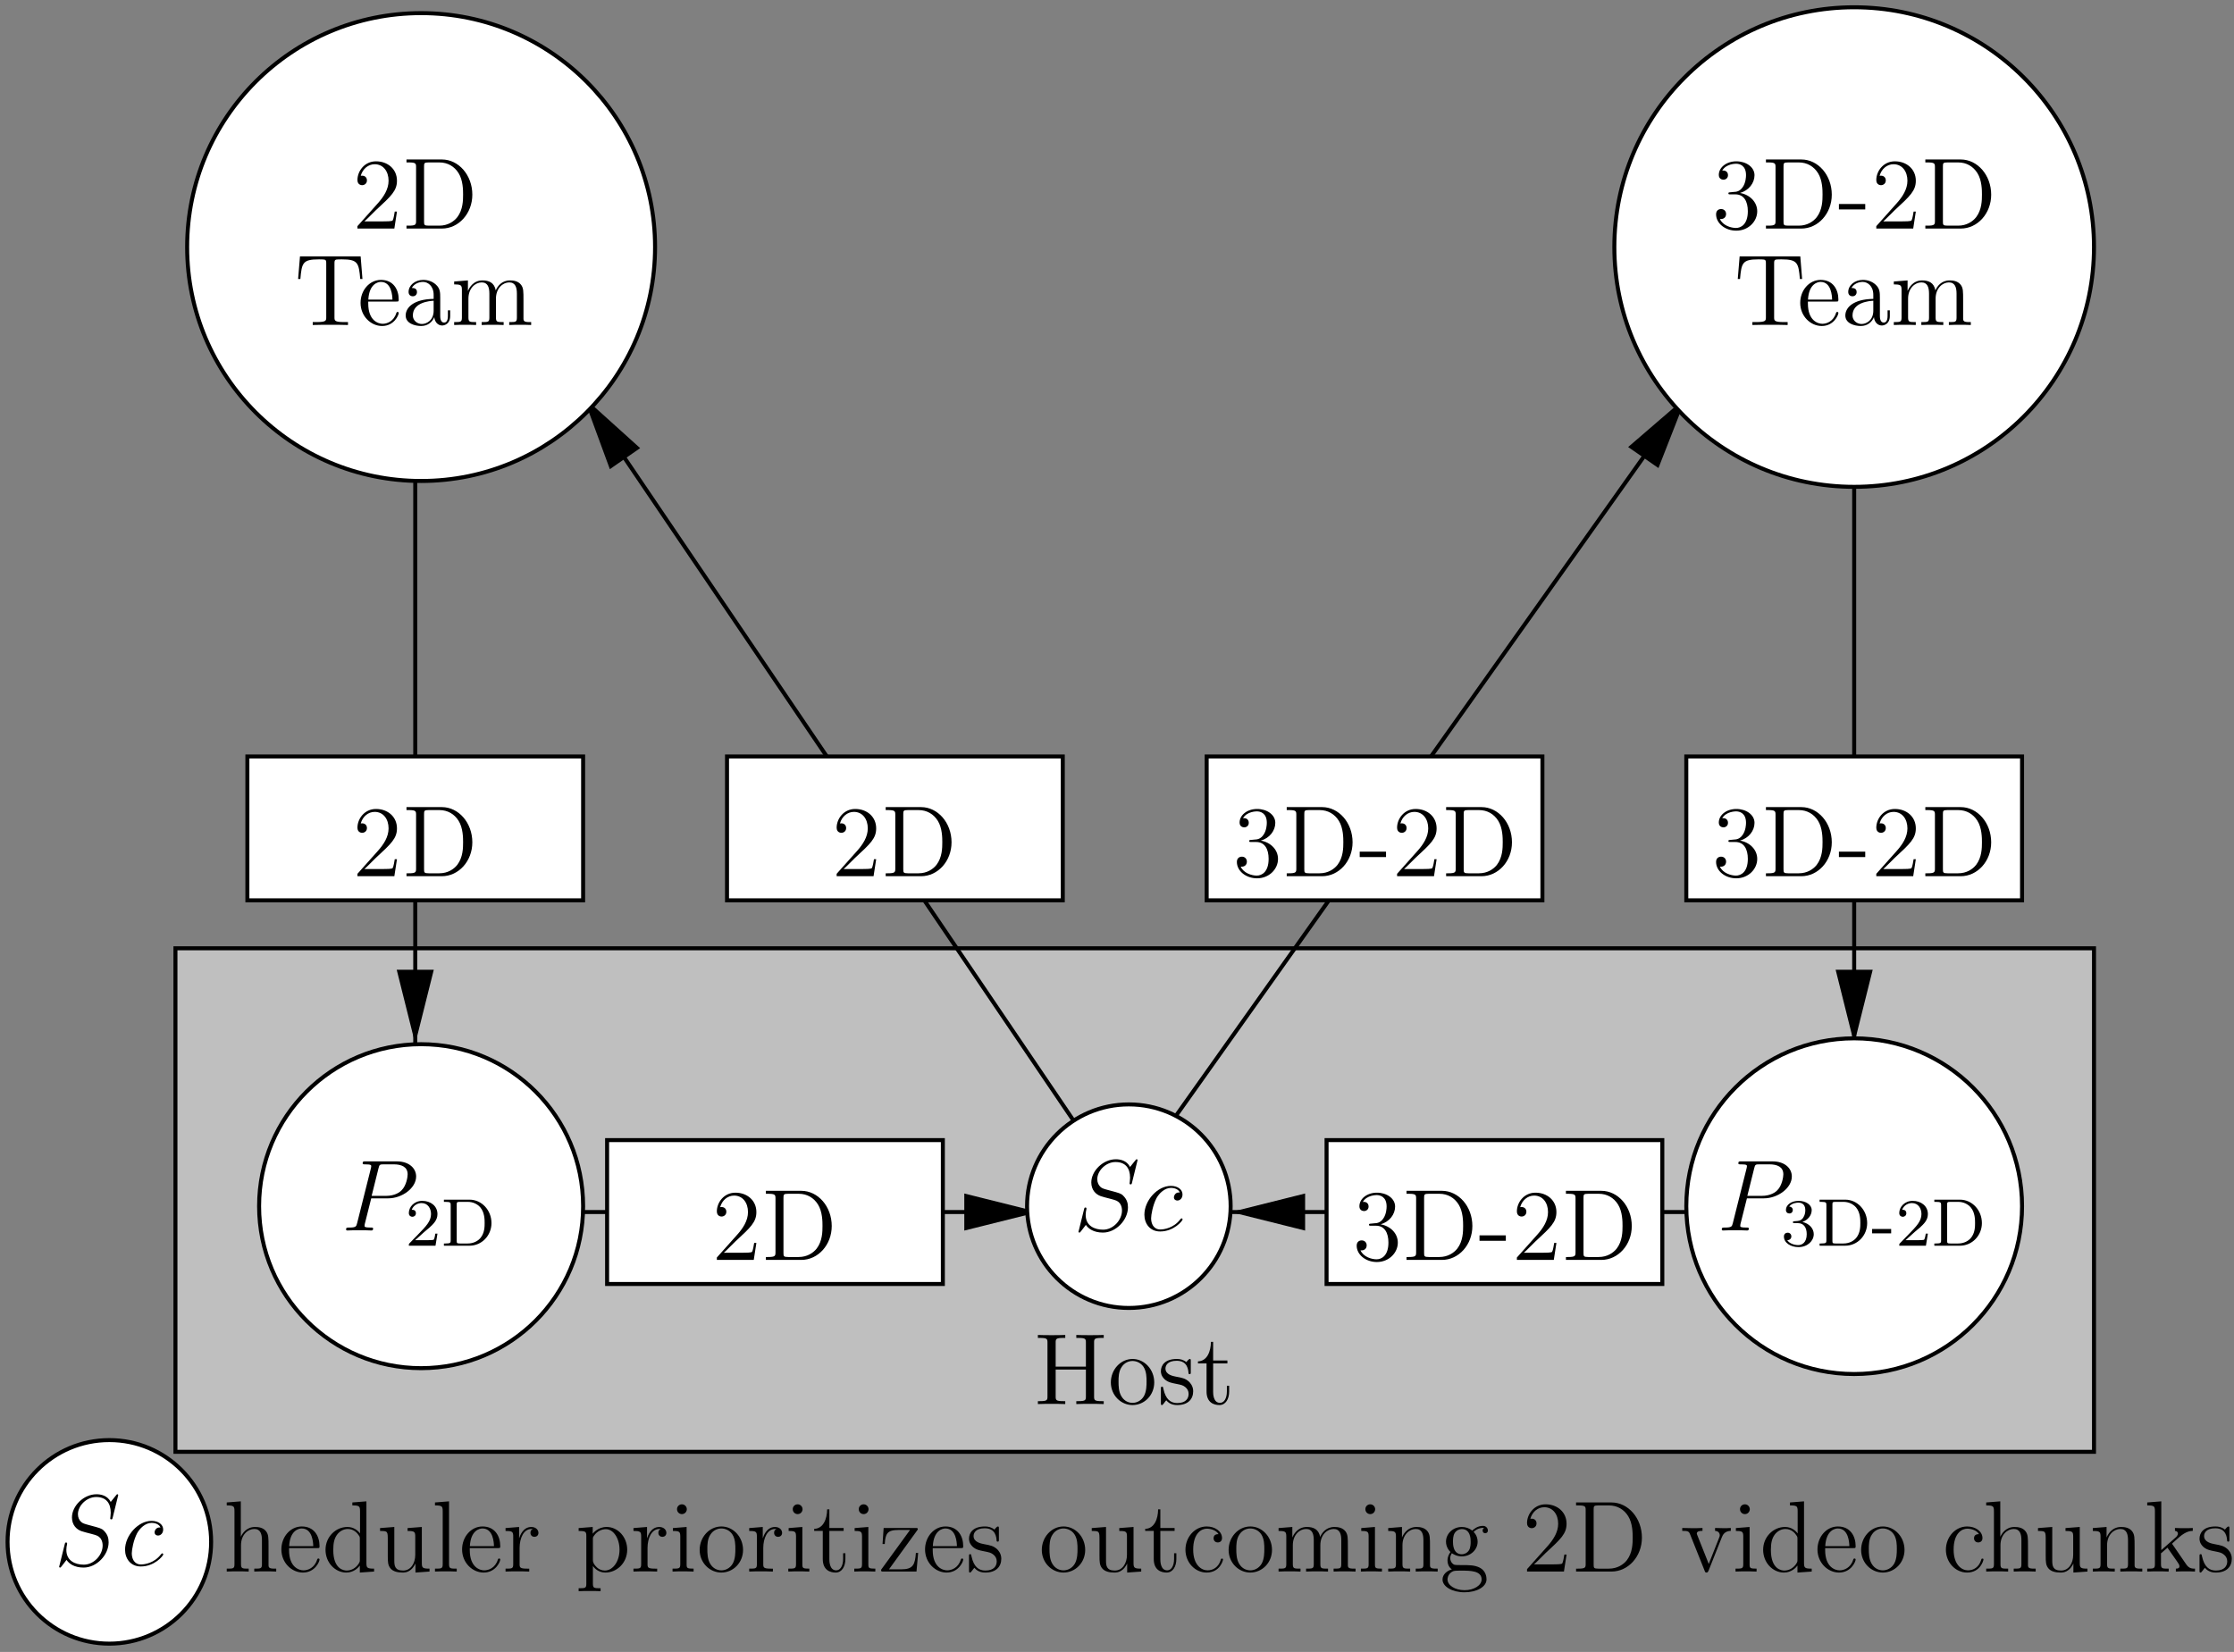 <?xml version="1.0" encoding="UTF-8"?>
<svg xmlns="http://www.w3.org/2000/svg" xmlns:xlink="http://www.w3.org/1999/xlink" width="695pt" height="514pt" viewBox="0 0 695 514" version="1.1">
<rect x="0" y="0" width="695" height="514" fill="#808080" stroke="none"/>
<defs>
<g>
<symbol overflow="visible" id="glyph0-0">
<path style="stroke:none;" d=""/>
</symbol>
<symbol overflow="visible" id="glyph0-1">
<path style="stroke:none;" d="M 18.781 -19.109 C 18.781 -20.266 18.875 -20.578 21.141 -20.578 L 21.781 -20.578 L 21.781 -21.5 C 21.016 -21.438 18.438 -21.438 17.531 -21.438 C 16.578 -21.438 14 -21.438 13.25 -21.5 L 13.25 -20.578 L 13.875 -20.578 C 16.141 -20.578 16.234 -20.266 16.234 -19.109 L 16.234 -11.641 L 6.828 -11.641 L 6.828 -19.109 C 6.828 -20.266 6.922 -20.578 9.188 -20.578 L 9.812 -20.578 L 9.812 -21.5 C 9.062 -21.438 6.484 -21.438 5.562 -21.438 C 4.625 -21.438 2.047 -21.438 1.297 -21.5 L 1.297 -20.578 L 1.922 -20.578 C 4.188 -20.578 4.281 -20.266 4.281 -19.109 L 4.281 -2.391 C 4.281 -1.234 4.188 -0.906 1.922 -0.906 L 1.297 -0.906 L 1.297 0 C 2.047 -0.062 4.625 -0.062 5.531 -0.062 C 6.484 -0.062 9.062 -0.062 9.812 0 L 9.812 -0.906 L 9.188 -0.906 C 6.922 -0.906 6.828 -1.234 6.828 -2.391 L 6.828 -10.734 L 16.234 -10.734 L 16.234 -2.391 C 16.234 -1.234 16.141 -0.906 13.875 -0.906 L 13.25 -0.906 L 13.25 0 C 14 -0.062 16.578 -0.062 17.5 -0.062 C 18.438 -0.062 21.016 -0.062 21.781 0 L 21.781 -0.906 L 21.141 -0.906 C 18.875 -0.906 18.781 -1.234 18.781 -2.391 Z M 18.781 -19.109 "/>
</symbol>
<symbol overflow="visible" id="glyph0-2">
<path style="stroke:none;" d="M 14.438 -6.734 C 14.438 -10.797 11.359 -14.031 7.703 -14.031 C 3.938 -14.031 0.938 -10.703 0.938 -6.734 C 0.938 -2.703 4.094 0.312 7.672 0.312 C 11.391 0.312 14.438 -2.766 14.438 -6.734 Z M 7.703 -0.375 C 6.547 -0.375 5.125 -0.875 4.219 -2.422 C 3.359 -3.844 3.328 -5.703 3.328 -7.016 C 3.328 -8.219 3.328 -10.141 4.312 -11.547 C 5.188 -12.906 6.578 -13.406 7.672 -13.406 C 8.906 -13.406 10.234 -12.844 11.078 -11.609 C 12.047 -10.172 12.047 -8.188 12.047 -7.016 C 12.047 -5.922 12.047 -3.969 11.234 -2.484 C 10.359 -0.969 8.906 -0.375 7.703 -0.375 Z M 7.703 -0.375 "/>
</symbol>
<symbol overflow="visible" id="glyph0-3">
<path style="stroke:none;" d="M 10.328 -13.312 C 10.328 -13.875 10.328 -14.031 10 -14.031 C 9.75 -14.031 9.156 -13.344 8.938 -13.062 C 7.969 -13.844 6.984 -14.031 5.984 -14.031 C 2.172 -14.031 1.031 -11.953 1.031 -10.234 C 1.031 -9.875 1.031 -8.781 2.234 -7.672 C 3.234 -6.797 4.312 -6.578 5.766 -6.297 C 7.484 -5.953 7.906 -5.859 8.688 -5.219 C 9.25 -4.75 9.656 -4.062 9.656 -3.172 C 9.656 -1.828 8.875 -0.312 6.109 -0.312 C 4.031 -0.312 2.516 -1.516 1.828 -4.656 C 1.703 -5.219 1.703 -5.25 1.672 -5.281 C 1.609 -5.406 1.484 -5.406 1.391 -5.406 C 1.031 -5.406 1.031 -5.25 1.031 -4.688 L 1.031 -0.406 C 1.031 0.156 1.031 0.312 1.359 0.312 C 1.516 0.312 1.547 0.281 2.078 -0.375 C 2.234 -0.594 2.234 -0.656 2.703 -1.172 C 3.906 0.312 5.594 0.312 6.141 0.312 C 9.438 0.312 11.078 -1.516 11.078 -4 C 11.078 -5.703 10.031 -6.703 9.75 -6.984 C 8.625 -7.969 7.766 -8.156 5.703 -8.531 C 4.75 -8.719 2.453 -9.156 2.453 -11.047 C 2.453 -12.016 3.109 -13.469 5.953 -13.469 C 9.375 -13.469 9.562 -10.547 9.625 -9.562 C 9.656 -9.312 9.875 -9.312 9.969 -9.312 C 10.328 -9.312 10.328 -9.469 10.328 -10.031 Z M 10.328 -13.312 "/>
</symbol>
<symbol overflow="visible" id="glyph0-4">
<path style="stroke:none;" d="M 5.281 -12.656 L 9.719 -12.656 L 9.719 -13.562 L 5.281 -13.562 L 5.281 -19.359 L 4.594 -19.359 C 4.562 -16.391 3.438 -13.375 0.562 -13.281 L 0.562 -12.656 L 3.234 -12.656 L 3.234 -3.906 C 3.234 -0.406 5.562 0.312 7.234 0.312 C 9.219 0.312 10.266 -1.641 10.266 -3.906 L 10.266 -5.703 L 9.562 -5.703 L 9.562 -3.969 C 9.562 -1.703 8.656 -0.375 7.422 -0.375 C 5.281 -0.375 5.281 -3.297 5.281 -3.844 Z M 5.281 -12.656 "/>
</symbol>
<symbol overflow="visible" id="glyph0-5">
<path style="stroke:none;" d="M 14 -7.641 C 14 -10.578 14 -11.453 13.281 -12.469 C 12.375 -13.688 10.891 -13.875 9.812 -13.875 C 7.109 -13.875 5.859 -11.828 5.406 -10.859 L 5.375 -10.859 L 5.375 -21.844 L 1 -21.5 L 1 -20.578 C 3.141 -20.578 3.406 -20.359 3.406 -18.812 L 3.406 -2.328 C 3.406 -0.906 3.047 -0.906 1 -0.906 L 1 0 C 1.828 -0.062 3.531 -0.062 4.406 -0.062 C 5.312 -0.062 7.016 -0.062 7.828 0 L 7.828 -0.906 C 5.828 -0.906 5.438 -0.906 5.438 -2.328 L 5.438 -8.188 C 5.438 -11.484 7.609 -13.25 9.562 -13.25 C 11.516 -13.25 11.953 -11.641 11.953 -9.719 L 11.953 -2.328 C 11.953 -0.906 11.609 -0.906 9.562 -0.906 L 9.562 0 C 10.391 -0.062 12.078 -0.062 12.969 -0.062 C 13.875 -0.062 15.578 -0.062 16.391 0 L 16.391 -0.906 C 14.828 -0.906 14.031 -0.906 14 -1.859 Z M 14 -7.641 "/>
</symbol>
<symbol overflow="visible" id="glyph0-6">
<path style="stroke:none;" d="M 12.047 -7.297 C 12.75 -7.297 12.812 -7.297 12.812 -7.906 C 12.812 -11.078 11.109 -14.031 7.297 -14.031 C 3.719 -14.031 0.938 -10.797 0.938 -6.891 C 0.938 -2.734 4.156 0.312 7.641 0.312 C 11.391 0.312 12.812 -3.078 12.812 -3.75 C 12.812 -3.938 12.656 -4.062 12.469 -4.062 C 12.203 -4.062 12.141 -3.906 12.078 -3.75 C 11.266 -1.094 9.156 -0.375 7.828 -0.375 C 6.516 -0.375 3.328 -1.266 3.328 -6.703 L 3.328 -7.297 Z M 3.359 -7.906 C 3.625 -12.844 6.391 -13.406 7.266 -13.406 C 10.641 -13.406 10.828 -8.969 10.859 -7.906 Z M 3.359 -7.906 "/>
</symbol>
<symbol overflow="visible" id="glyph0-7">
<path style="stroke:none;" d="M 9.438 -21.5 L 9.438 -20.578 C 11.578 -20.578 11.828 -20.359 11.828 -18.812 L 11.828 -11.859 C 11.172 -12.781 9.812 -13.875 7.906 -13.875 C 4.25 -13.875 1.094 -10.797 1.094 -6.766 C 1.094 -2.766 4.094 0.312 7.547 0.312 C 9.938 0.312 11.328 -1.266 11.766 -1.859 L 11.766 0.312 L 16.203 0 L 16.203 -0.906 C 14.062 -0.906 13.812 -1.141 13.812 -2.672 L 13.812 -21.844 Z M 11.766 -3.688 C 11.766 -3.109 11.766 -3.016 11.328 -2.328 C 10.578 -1.234 9.281 -0.312 7.703 -0.312 C 6.891 -0.312 3.5 -0.625 3.5 -6.734 C 3.5 -9 3.875 -10.266 4.562 -11.297 C 5.188 -12.266 6.453 -13.25 8.031 -13.25 C 9.969 -13.25 11.078 -11.828 11.391 -11.328 C 11.766 -10.797 11.766 -10.734 11.766 -10.172 Z M 11.766 -3.688 "/>
</symbol>
<symbol overflow="visible" id="glyph0-8">
<path style="stroke:none;" d="M 9.562 -13.531 L 9.562 -12.625 C 11.703 -12.625 11.953 -12.406 11.953 -10.859 L 11.953 -5.219 C 11.953 -2.547 10.547 -0.312 8.188 -0.312 C 5.594 -0.312 5.438 -1.797 5.438 -3.469 L 5.438 -13.875 L 1 -13.531 L 1 -12.625 C 3.406 -12.625 3.406 -12.531 3.406 -9.719 L 3.406 -5 C 3.406 -3.047 3.406 -1.922 4.344 -0.875 C 5.094 -0.062 6.391 0.312 8 0.312 C 8.531 0.312 9.531 0.312 10.609 -0.594 C 11.516 -1.328 12.016 -2.516 12.016 -2.516 L 12.016 0.312 L 16.391 0 L 16.391 -0.906 C 14.25 -0.906 14 -1.141 14 -2.672 L 14 -13.875 Z M 9.562 -13.531 "/>
</symbol>
<symbol overflow="visible" id="glyph0-9">
<path style="stroke:none;" d="M 5.406 -21.844 L 1.031 -21.5 L 1.031 -20.578 C 3.172 -20.578 3.438 -20.359 3.438 -18.812 L 3.438 -2.328 C 3.438 -0.906 3.078 -0.906 1.031 -0.906 L 1.031 0 C 1.922 -0.062 3.469 -0.062 4.406 -0.062 C 5.344 -0.062 6.922 -0.062 7.797 0 L 7.797 -0.906 C 5.797 -0.906 5.406 -0.906 5.406 -2.328 Z M 5.406 -21.844 "/>
</symbol>
<symbol overflow="visible" id="glyph0-10">
<path style="stroke:none;" d="M 5.25 -7.328 C 5.25 -10.391 6.516 -13.25 8.938 -13.25 C 9.188 -13.25 9.25 -13.25 9.375 -13.219 C 9.125 -13.094 8.625 -12.906 8.625 -12.047 C 8.625 -11.141 9.344 -10.797 9.844 -10.797 C 10.484 -10.797 11.109 -11.203 11.109 -12.047 C 11.109 -13 10.266 -13.875 8.906 -13.875 C 6.234 -13.875 5.312 -10.984 5.125 -10.391 L 5.094 -10.391 L 5.094 -13.875 L 0.875 -13.531 L 0.875 -12.625 C 3.016 -12.625 3.266 -12.406 3.266 -10.859 L 3.266 -2.328 C 3.266 -0.906 2.922 -0.906 0.875 -0.906 L 0.875 0 C 1.766 -0.062 3.5 -0.062 4.438 -0.062 C 5.281 -0.062 7.516 -0.062 8.25 0 L 8.25 -0.906 L 7.609 -0.906 C 5.312 -0.906 5.25 -1.266 5.25 -2.391 Z M 5.25 -7.328 "/>
</symbol>
<symbol overflow="visible" id="glyph0-11">
<path style="stroke:none;" d="M 7.703 5.188 C 5.703 5.188 5.312 5.188 5.312 3.781 L 5.312 -1.703 C 5.891 -0.906 7.172 0.312 9.188 0.312 C 12.812 0.312 15.984 -2.734 15.984 -6.797 C 15.984 -10.797 13.031 -13.875 9.594 -13.875 C 6.828 -13.875 5.344 -11.891 5.25 -11.766 L 5.25 -13.875 L 0.875 -13.531 L 0.875 -12.625 C 3.078 -12.625 3.266 -12.406 3.266 -11.016 L 3.266 3.781 C 3.266 5.188 2.922 5.188 0.875 5.188 L 0.875 6.109 C 1.703 6.047 3.406 6.047 4.281 6.047 C 5.188 6.047 6.891 6.047 7.703 6.109 Z M 5.312 -10.031 C 5.312 -10.641 5.312 -10.672 5.672 -11.172 C 6.609 -12.594 8.156 -13.188 9.344 -13.188 C 11.703 -13.188 13.594 -10.328 13.594 -6.797 C 13.594 -3.047 11.453 -0.312 9.031 -0.312 C 8.062 -0.312 7.141 -0.719 6.516 -1.328 C 5.797 -2.047 5.312 -2.672 5.312 -3.562 Z M 5.312 -10.031 "/>
</symbol>
<symbol overflow="visible" id="glyph0-12">
<path style="stroke:none;" d="M 5.469 -19.391 C 5.469 -20.203 4.812 -20.922 3.938 -20.922 C 3.109 -20.922 2.422 -20.266 2.422 -19.422 C 2.422 -18.469 3.172 -17.875 3.938 -17.875 C 4.906 -17.875 5.469 -18.688 5.469 -19.391 Z M 1.141 -13.531 L 1.141 -12.625 C 3.141 -12.625 3.438 -12.438 3.438 -10.891 L 3.438 -2.328 C 3.438 -0.906 3.078 -0.906 1.031 -0.906 L 1.031 0 C 1.922 -0.062 3.438 -0.062 4.344 -0.062 C 4.688 -0.062 6.516 -0.062 7.578 0 L 7.578 -0.906 C 5.531 -0.906 5.406 -1.062 5.406 -2.297 L 5.406 -13.875 Z M 1.141 -13.531 "/>
</symbol>
<symbol overflow="visible" id="glyph0-13">
<path style="stroke:none;" d="M 11.984 -12.688 C 12.266 -13.031 12.266 -13.094 12.266 -13.219 C 12.266 -13.562 12.047 -13.562 11.516 -13.562 L 1.641 -13.562 L 1.297 -8.562 L 1.984 -8.562 C 2.172 -11.766 2.766 -12.938 6.203 -12.938 L 9.844 -12.938 L 0.844 -0.562 C 0.844 0 0.906 0 1.609 0 L 11.859 0 L 12.375 -5.797 L 11.672 -5.797 C 11.391 -2.203 10.859 -0.688 7.109 -0.688 L 3.297 -0.688 Z M 11.984 -12.688 "/>
</symbol>
<symbol overflow="visible" id="glyph0-14">
<path style="stroke:none;" d="M 11.391 -11.641 C 11.016 -11.641 9.844 -11.641 9.844 -10.359 C 9.844 -9.594 10.391 -9.062 11.141 -9.062 C 11.859 -9.062 12.469 -9.5 12.469 -10.422 C 12.469 -12.531 10.266 -14.031 7.703 -14.031 C 4.031 -14.031 1.094 -10.766 1.094 -6.797 C 1.094 -2.766 4.125 0.312 7.672 0.312 C 11.828 0.312 12.781 -3.469 12.781 -3.75 C 12.781 -4.031 12.562 -4.031 12.469 -4.031 C 12.172 -4.031 12.141 -3.938 12.047 -3.562 C 11.359 -1.328 9.656 -0.375 7.969 -0.375 C 6.047 -0.375 3.5 -2.047 3.5 -6.828 C 3.5 -12.047 6.172 -13.344 7.734 -13.344 C 8.938 -13.344 10.672 -12.875 11.391 -11.641 Z M 11.391 -11.641 "/>
</symbol>
<symbol overflow="visible" id="glyph0-15">
<path style="stroke:none;" d="M 22.562 -7.641 C 22.562 -10.578 22.562 -11.453 21.844 -12.469 C 20.922 -13.688 19.453 -13.875 18.375 -13.875 C 15.766 -13.875 14.438 -11.984 13.938 -10.766 C 13.5 -13.188 11.797 -13.875 9.812 -13.875 C 6.766 -13.875 5.562 -11.266 5.312 -10.641 L 5.281 -10.641 L 5.281 -13.875 L 1 -13.531 L 1 -12.625 C 3.141 -12.625 3.406 -12.406 3.406 -10.859 L 3.406 -2.328 C 3.406 -0.906 3.047 -0.906 1 -0.906 L 1 0 C 1.828 -0.062 3.531 -0.062 4.406 -0.062 C 5.312 -0.062 7.016 -0.062 7.828 0 L 7.828 -0.906 C 5.828 -0.906 5.438 -0.906 5.438 -2.328 L 5.438 -8.188 C 5.438 -11.484 7.609 -13.25 9.562 -13.25 C 11.516 -13.25 11.953 -11.641 11.953 -9.719 L 11.953 -2.328 C 11.953 -0.906 11.609 -0.906 9.562 -0.906 L 9.562 0 C 10.391 -0.062 12.078 -0.062 12.969 -0.062 C 13.875 -0.062 15.578 -0.062 16.391 0 L 16.391 -0.906 C 14.375 -0.906 14 -0.906 14 -2.328 L 14 -8.188 C 14 -11.484 16.172 -13.25 18.125 -13.25 C 20.078 -13.25 20.516 -11.641 20.516 -9.719 L 20.516 -2.328 C 20.516 -0.906 20.172 -0.906 18.125 -0.906 L 18.125 0 C 18.938 -0.062 20.641 -0.062 21.531 -0.062 C 22.438 -0.062 24.141 -0.062 24.953 0 L 24.953 -0.906 C 23.375 -0.906 22.594 -0.906 22.562 -1.859 Z M 22.562 -7.641 "/>
</symbol>
<symbol overflow="visible" id="glyph0-16">
<path style="stroke:none;" d="M 14 -7.641 C 14 -10.578 14 -11.453 13.281 -12.469 C 12.375 -13.688 10.891 -13.875 9.812 -13.875 C 6.766 -13.875 5.562 -11.266 5.312 -10.641 L 5.281 -10.641 L 5.281 -13.875 L 1 -13.531 L 1 -12.625 C 3.141 -12.625 3.406 -12.406 3.406 -10.859 L 3.406 -2.328 C 3.406 -0.906 3.047 -0.906 1 -0.906 L 1 0 C 1.828 -0.062 3.531 -0.062 4.406 -0.062 C 5.312 -0.062 7.016 -0.062 7.828 0 L 7.828 -0.906 C 5.828 -0.906 5.438 -0.906 5.438 -2.328 L 5.438 -8.188 C 5.438 -11.484 7.609 -13.25 9.562 -13.25 C 11.516 -13.25 11.953 -11.641 11.953 -9.719 L 11.953 -2.328 C 11.953 -0.906 11.609 -0.906 9.562 -0.906 L 9.562 0 C 10.391 -0.062 12.078 -0.062 12.969 -0.062 C 13.875 -0.062 15.578 -0.062 16.391 0 L 16.391 -0.906 C 14.828 -0.906 14.031 -0.906 14 -1.859 Z M 14 -7.641 "/>
</symbol>
<symbol overflow="visible" id="glyph0-17">
<path style="stroke:none;" d="M 3.75 -5.703 C 5.219 -4.719 6.484 -4.719 6.828 -4.719 C 9.656 -4.719 11.766 -6.859 11.766 -9.281 C 11.766 -10.141 11.516 -11.328 10.516 -12.328 C 11.734 -13.594 13.219 -13.594 13.375 -13.594 C 13.5 -13.594 13.656 -13.594 13.781 -13.531 C 13.469 -13.406 13.312 -13.094 13.312 -12.75 C 13.312 -12.297 13.625 -11.922 14.125 -11.922 C 14.375 -11.922 14.953 -12.078 14.953 -12.781 C 14.953 -13.344 14.5 -14.219 13.406 -14.219 C 11.766 -14.219 10.547 -13.219 10.094 -12.75 C 9.156 -13.469 8.062 -13.875 6.859 -13.875 C 4.031 -13.875 1.922 -11.734 1.922 -9.312 C 1.922 -7.516 3.016 -6.359 3.328 -6.078 C 2.953 -5.594 2.391 -4.688 2.391 -3.469 C 2.391 -1.641 3.5 -0.844 3.75 -0.688 C 2.297 -0.281 0.844 0.844 0.844 2.484 C 0.844 4.656 3.812 6.453 7.672 6.453 C 11.422 6.453 14.531 4.781 14.531 2.422 C 14.531 1.641 14.312 -0.219 12.438 -1.203 C 10.828 -2.016 9.25 -2.016 6.547 -2.016 C 4.625 -2.016 4.406 -2.016 3.844 -2.609 C 3.531 -2.922 3.234 -3.531 3.234 -4.188 C 3.234 -4.719 3.438 -5.25 3.75 -5.703 Z M 6.859 -5.375 C 4.094 -5.375 4.094 -8.562 4.094 -9.281 C 4.094 -9.844 4.094 -11.141 4.625 -11.984 C 5.219 -12.906 6.172 -13.219 6.828 -13.219 C 9.594 -13.219 9.594 -10.031 9.594 -9.312 C 9.594 -8.75 9.594 -7.453 9.062 -6.609 C 8.469 -5.703 7.516 -5.375 6.859 -5.375 Z M 7.703 5.797 C 4.688 5.797 2.391 4.25 2.391 2.453 C 2.391 2.203 2.453 0.969 3.656 0.156 C 4.344 -0.281 4.625 -0.281 6.828 -0.281 C 9.438 -0.281 13 -0.281 13 2.453 C 13 4.312 10.609 5.797 7.703 5.797 Z M 7.703 5.797 "/>
</symbol>
<symbol overflow="visible" id="glyph0-18">
<path style="stroke:none;" d="M 13.844 -5.281 L 13.156 -5.281 C 13.062 -4.75 12.812 -3.016 12.5 -2.516 C 12.266 -2.234 10.484 -2.234 9.531 -2.234 L 3.719 -2.234 C 4.562 -2.953 6.484 -4.969 7.297 -5.734 C 12.078 -10.141 13.844 -11.766 13.844 -14.891 C 13.844 -18.5 10.984 -20.922 7.328 -20.922 C 3.688 -20.922 1.547 -17.812 1.547 -15.109 C 1.547 -13.5 2.922 -13.5 3.016 -13.5 C 3.688 -13.5 4.5 -13.969 4.5 -14.984 C 4.5 -15.859 3.906 -16.453 3.016 -16.453 C 2.734 -16.453 2.672 -16.453 2.578 -16.422 C 3.172 -18.562 4.875 -20.016 6.922 -20.016 C 9.594 -20.016 11.234 -17.781 11.234 -14.891 C 11.234 -12.203 9.688 -9.875 7.906 -7.875 L 1.547 -0.75 L 1.547 0 L 13.031 0 Z M 13.844 -5.281 "/>
</symbol>
<symbol overflow="visible" id="glyph0-19">
<path style="stroke:none;" d="M 1.328 -21.5 L 1.328 -20.578 L 1.953 -20.578 C 4.219 -20.578 4.312 -20.266 4.312 -19.109 L 4.312 -2.391 C 4.312 -1.234 4.219 -0.906 1.953 -0.906 L 1.328 -0.906 L 1.328 0 L 12.328 0 C 17.594 0 21.812 -4.719 21.812 -10.547 C 21.812 -16.609 17.562 -21.5 12.328 -21.5 Z M 8.25 -0.906 C 6.859 -0.906 6.797 -1.141 6.797 -2.172 L 6.797 -19.328 C 6.797 -20.359 6.859 -20.578 8.25 -20.578 L 11.547 -20.578 C 14.156 -20.578 16.234 -19.328 17.531 -17.25 C 18.938 -15.016 18.938 -11.828 18.938 -10.578 C 18.938 -8.812 18.906 -5.859 17.125 -3.531 C 16.078 -2.203 14.188 -0.906 11.547 -0.906 Z M 8.25 -0.906 "/>
</symbol>
<symbol overflow="visible" id="glyph0-20">
<path style="stroke:none;" d="M 12.844 -10.578 C 13.125 -11.266 13.656 -12.625 15.672 -12.656 L 15.672 -13.562 C 14.766 -13.5 14.312 -13.5 13.344 -13.5 C 12.688 -13.5 12.203 -13.5 10.766 -13.562 L 10.766 -12.656 C 12.078 -12.594 12.234 -11.641 12.234 -11.297 C 12.234 -11.016 12.172 -10.859 12.016 -10.484 L 8.812 -2.359 L 5.281 -11.234 C 5.125 -11.672 5.094 -11.672 5.094 -11.828 C 5.094 -12.656 6.297 -12.656 6.859 -12.656 L 6.859 -13.562 C 6.078 -13.5 4.438 -13.5 3.594 -13.5 C 2.547 -13.5 2.484 -13.5 0.562 -13.562 L 0.562 -12.656 C 2.328 -12.656 2.641 -12.531 3.016 -11.547 L 7.516 -0.281 C 7.672 0.156 7.734 0.312 8.125 0.312 C 8.344 0.312 8.531 0.25 8.75 -0.281 Z M 12.844 -10.578 "/>
</symbol>
<symbol overflow="visible" id="glyph0-21">
<path style="stroke:none;" d="M 8.812 -8.344 C 8.812 -8.375 8.594 -8.625 8.594 -8.656 C 8.594 -8.75 10.578 -10.453 10.828 -10.703 C 13 -12.594 14.375 -12.625 15.047 -12.656 L 15.047 -13.562 C 14.406 -13.5 13.594 -13.5 12.656 -13.5 C 11.828 -13.5 10.234 -13.5 9.5 -13.562 L 9.5 -12.656 C 10.031 -12.625 10.422 -12.328 10.422 -11.828 C 10.422 -11.203 9.781 -10.641 9.75 -10.641 L 5.25 -6.672 L 5.25 -21.844 L 0.875 -21.5 L 0.875 -20.578 C 3.016 -20.578 3.266 -20.359 3.266 -18.812 L 3.266 -2.328 C 3.266 -0.906 2.922 -0.906 0.875 -0.906 L 0.875 0 C 1.766 -0.062 3.266 -0.062 4.219 -0.062 C 5.156 -0.062 6.672 -0.062 7.547 0 L 7.547 -0.906 C 5.531 -0.906 5.156 -0.906 5.156 -2.328 L 5.156 -5.672 L 7.172 -7.422 L 10.203 -3.078 C 10.672 -2.422 10.891 -2.078 10.891 -1.641 C 10.891 -1.062 10.453 -0.906 9.781 -0.906 L 9.781 0 C 10.578 -0.062 12.109 -0.062 12.969 -0.062 C 14.312 -0.062 14.375 -0.062 15.734 0 L 15.734 -0.906 C 14.891 -0.906 13.906 -0.906 13.031 -2.203 Z M 8.812 -8.344 "/>
</symbol>
<symbol overflow="visible" id="glyph0-22">
<path style="stroke:none;" d="M 5.797 -11.297 C 5.25 -11.266 5.125 -11.234 5.125 -10.953 C 5.125 -10.641 5.281 -10.641 5.859 -10.641 L 7.297 -10.641 C 9.969 -10.641 11.172 -8.438 11.172 -5.406 C 11.172 -1.297 9.031 -0.188 7.484 -0.188 C 5.984 -0.188 3.406 -0.906 2.484 -2.984 C 3.5 -2.828 4.406 -3.406 4.406 -4.531 C 4.406 -5.438 3.75 -6.078 2.859 -6.078 C 2.109 -6.078 1.297 -5.641 1.297 -4.438 C 1.297 -1.641 4.094 0.656 7.578 0.656 C 11.328 0.656 14.094 -2.203 14.094 -5.375 C 14.094 -8.281 11.766 -10.547 8.75 -11.078 C 11.484 -11.859 13.25 -14.156 13.25 -16.609 C 13.25 -19.109 10.672 -20.922 7.609 -20.922 C 4.469 -20.922 2.141 -19 2.141 -16.703 C 2.141 -15.453 3.109 -15.203 3.594 -15.203 C 4.25 -15.203 5 -15.672 5 -16.609 C 5 -17.625 4.25 -18.062 3.562 -18.062 C 3.359 -18.062 3.297 -18.062 3.203 -18.031 C 4.406 -20.172 7.359 -20.172 7.516 -20.172 C 8.562 -20.172 10.609 -19.703 10.609 -16.609 C 10.609 -16.016 10.516 -14.25 9.594 -12.906 C 8.656 -11.516 7.578 -11.422 6.734 -11.391 Z M 5.797 -11.297 "/>
</symbol>
<symbol overflow="visible" id="glyph0-23">
<path style="stroke:none;" d="M 8.531 -5.953 L 8.531 -7.641 L 0.344 -7.641 L 0.344 -5.953 Z M 8.531 -5.953 "/>
</symbol>
<symbol overflow="visible" id="glyph0-24">
<path style="stroke:none;" d="M 20.547 -21.328 L 1.672 -21.328 L 1.094 -14.312 L 1.797 -14.312 C 2.234 -19.297 2.516 -20.422 7.484 -20.422 C 8.062 -20.422 8.938 -20.422 9.188 -20.359 C 9.812 -20.266 9.844 -19.891 9.844 -19.172 L 9.844 -2.422 C 9.844 -1.359 9.844 -0.906 6.766 -0.906 L 5.641 -0.906 L 5.641 0 C 6.641 -0.062 9.875 -0.062 11.109 -0.062 C 12.328 -0.062 15.609 -0.062 16.609 0 L 16.609 -0.906 L 15.484 -0.906 C 12.406 -0.906 12.406 -1.359 12.406 -2.422 L 12.406 -19.172 C 12.406 -19.953 12.469 -20.234 12.969 -20.359 C 13.219 -20.422 14.125 -20.422 14.734 -20.422 C 19.703 -20.422 19.984 -19.297 20.422 -14.312 L 21.109 -14.312 Z M 20.547 -21.328 "/>
</symbol>
<symbol overflow="visible" id="glyph0-25">
<path style="stroke:none;" d="M 12.141 -8.406 C 12.141 -10.094 12.141 -11.359 10.766 -12.594 C 9.656 -13.594 8.25 -14.031 6.859 -14.031 C 4.281 -14.031 2.297 -12.328 2.297 -10.297 C 2.297 -9.375 2.891 -8.938 3.625 -8.938 C 4.375 -8.938 4.906 -9.469 4.906 -10.234 C 4.906 -11.516 3.781 -11.516 3.297 -11.516 C 4.031 -12.844 5.531 -13.406 6.797 -13.406 C 8.25 -13.406 10.094 -12.203 10.094 -9.375 L 10.094 -8.125 C 3.781 -8.031 1.391 -5.375 1.391 -2.953 C 1.391 -0.469 4.281 0.312 6.203 0.312 C 8.281 0.312 9.688 -0.938 10.297 -2.453 C 10.422 -0.969 11.391 0.156 12.75 0.156 C 13.406 0.156 15.234 -0.281 15.234 -2.797 L 15.234 -4.562 L 14.531 -4.562 L 14.531 -2.797 C 14.531 -1 13.781 -0.75 13.344 -0.75 C 12.141 -0.75 12.141 -2.422 12.141 -2.891 Z M 10.094 -4.438 C 10.094 -1.359 7.797 -0.312 6.453 -0.312 C 4.906 -0.312 3.625 -1.453 3.625 -2.953 C 3.625 -7.109 8.969 -7.484 10.094 -7.547 Z M 10.094 -4.438 "/>
</symbol>
<symbol overflow="visible" id="glyph1-0">
<path style="stroke:none;" d=""/>
</symbol>
<symbol overflow="visible" id="glyph1-1">
<path style="stroke:none;" d="M 19.984 -21.875 C 19.984 -22.156 19.766 -22.156 19.703 -22.156 C 19.578 -22.156 19.547 -22.125 19.172 -21.656 C 18.969 -21.438 17.688 -19.797 17.656 -19.766 C 16.609 -21.812 14.531 -22.156 13.219 -22.156 C 9.219 -22.156 5.594 -18.5 5.594 -14.953 C 5.594 -12.594 7.016 -11.203 8.562 -10.672 C 8.906 -10.547 10.766 -10.031 11.703 -9.812 C 13.312 -9.375 13.719 -9.25 14.375 -8.562 C 14.5 -8.406 15.141 -7.672 15.141 -6.203 C 15.141 -3.266 12.438 -0.25 9.281 -0.25 C 6.703 -0.25 3.844 -1.359 3.844 -4.875 C 3.844 -5.469 3.969 -6.234 4.062 -6.547 C 4.062 -6.641 4.094 -6.797 4.094 -6.859 C 4.094 -6.984 4.031 -7.141 3.781 -7.141 C 3.5 -7.141 3.469 -7.078 3.328 -6.547 L 1.734 -0.094 C 1.734 -0.062 1.609 0.344 1.609 0.375 C 1.609 0.656 1.859 0.656 1.922 0.656 C 2.047 0.656 2.078 0.625 2.453 0.156 L 3.906 -1.734 C 4.656 -0.594 6.297 0.656 9.219 0.656 C 13.281 0.656 17 -3.266 17 -7.203 C 17 -8.531 16.672 -9.688 15.484 -10.859 C 14.828 -11.516 14.25 -11.672 11.359 -12.438 C 9.25 -13 8.969 -13.094 8.406 -13.594 C 7.875 -14.125 7.453 -14.891 7.453 -15.953 C 7.453 -18.594 10.141 -21.297 13.125 -21.297 C 16.203 -21.297 17.656 -19.422 17.656 -16.422 C 17.656 -15.609 17.5 -14.766 17.5 -14.641 C 17.5 -14.344 17.75 -14.344 17.844 -14.344 C 18.125 -14.344 18.156 -14.438 18.281 -14.953 Z M 19.984 -21.875 "/>
</symbol>
<symbol overflow="visible" id="glyph1-2">
<path style="stroke:none;" d="M 12.297 -11.828 C 11.703 -11.828 11.422 -11.828 10.984 -11.453 C 10.797 -11.297 10.453 -10.828 10.453 -10.328 C 10.453 -9.688 10.922 -9.312 11.516 -9.312 C 12.266 -9.312 13.125 -9.938 13.125 -11.203 C 13.125 -12.719 11.672 -13.875 9.5 -13.875 C 5.375 -13.875 1.266 -9.375 1.266 -4.906 C 1.266 -2.172 2.953 0.312 6.172 0.312 C 10.453 0.312 13.156 -3.016 13.156 -3.438 C 13.156 -3.625 12.969 -3.781 12.844 -3.781 C 12.75 -3.781 12.719 -3.75 12.438 -3.469 C 10.422 -0.781 7.422 -0.312 6.234 -0.312 C 4.062 -0.312 3.359 -2.203 3.359 -3.781 C 3.359 -4.875 3.906 -7.938 5.031 -10.062 C 5.859 -11.547 7.547 -13.25 9.531 -13.25 C 9.938 -13.25 11.672 -13.188 12.297 -11.828 Z M 12.297 -11.828 "/>
</symbol>
<symbol overflow="visible" id="glyph1-3">
<path style="stroke:none;" d="M 9.312 -10 L 14.594 -10 C 18.938 -10 23.281 -13.219 23.281 -16.797 C 23.281 -19.266 21.203 -21.5 17.25 -21.5 L 7.516 -21.5 C 6.922 -21.5 6.641 -21.5 6.641 -20.891 C 6.641 -20.578 6.922 -20.578 7.391 -20.578 C 9.312 -20.578 9.312 -20.328 9.312 -19.984 C 9.312 -19.922 9.312 -19.734 9.188 -19.266 L 4.938 -2.328 C 4.656 -1.234 4.594 -0.906 2.391 -0.906 C 1.797 -0.906 1.484 -0.906 1.484 -0.344 C 1.484 0 1.766 0 1.953 0 C 2.547 0 3.172 -0.062 3.781 -0.062 L 7.453 -0.062 C 8.062 -0.062 8.719 0 9.312 0 C 9.562 0 9.906 0 9.906 -0.594 C 9.906 -0.906 9.625 -0.906 9.156 -0.906 C 7.266 -0.906 7.234 -1.141 7.234 -1.453 C 7.234 -1.609 7.266 -1.828 7.297 -1.984 Z M 11.578 -19.359 C 11.859 -20.516 11.984 -20.578 13.219 -20.578 L 16.328 -20.578 C 18.688 -20.578 20.641 -19.828 20.641 -17.469 C 20.641 -16.641 20.234 -13.969 18.781 -12.531 C 18.25 -11.953 16.734 -10.766 13.875 -10.766 L 9.438 -10.766 Z M 11.578 -19.359 "/>
</symbol>
<symbol overflow="visible" id="glyph2-0">
<path style="stroke:none;" d=""/>
</symbol>
<symbol overflow="visible" id="glyph2-1">
<path style="stroke:none;" d="M 5.922 -4.281 C 6.25 -4.594 7.141 -5.281 7.469 -5.578 C 8.766 -6.781 10.016 -7.938 10.016 -9.844 C 10.016 -12.344 7.906 -13.953 5.281 -13.953 C 2.766 -13.953 1.109 -12.047 1.109 -10.172 C 1.109 -9.156 1.938 -9 2.219 -9 C 2.672 -9 3.312 -9.312 3.312 -10.109 C 3.312 -11.203 2.266 -11.203 2.016 -11.203 C 2.625 -12.734 4.031 -13.266 5.062 -13.266 C 7.016 -13.266 8.016 -11.609 8.016 -9.844 C 8.016 -7.656 6.484 -6.062 4.016 -3.531 L 1.359 -0.797 C 1.109 -0.562 1.109 -0.531 1.109 0 L 9.406 0 L 10.016 -3.75 L 9.359 -3.75 C 9.297 -3.344 9.125 -2.281 8.875 -1.891 C 8.75 -1.719 7.156 -1.719 6.812 -1.719 L 3.078 -1.719 Z M 5.922 -4.281 "/>
</symbol>
<symbol overflow="visible" id="glyph2-2">
<path style="stroke:none;" d="M 0.969 -14.328 L 0.969 -13.641 L 1.422 -13.641 C 3.047 -13.641 3.078 -13.406 3.078 -12.625 L 3.078 -1.703 C 3.078 -0.922 3.047 -0.688 1.422 -0.688 L 0.969 -0.688 L 0.969 0 L 8.938 0 C 12.719 0 15.766 -3.141 15.766 -7.031 C 15.766 -11.078 12.703 -14.328 8.938 -14.328 Z M 5.953 -0.688 C 5 -0.688 4.953 -0.844 4.953 -1.547 L 4.953 -12.781 C 4.953 -13.5 5 -13.641 5.953 -13.641 L 8.375 -13.641 C 10.016 -13.641 11.375 -12.969 12.297 -11.922 C 13.641 -10.328 13.641 -8.078 13.641 -7.047 C 13.641 -5.984 13.641 -3.922 12.312 -2.375 C 11.578 -1.516 10.234 -0.688 8.375 -0.688 Z M 5.953 -0.688 "/>
</symbol>
<symbol overflow="visible" id="glyph2-3">
<path style="stroke:none;" d="M 5.312 -7.016 C 6.969 -7.016 8.016 -5.797 8.016 -3.594 C 8.016 -0.969 6.531 -0.188 5.406 -0.188 C 4.266 -0.188 2.688 -0.609 1.953 -1.719 C 2.703 -1.719 3.234 -2.203 3.234 -2.891 C 3.234 -3.562 2.75 -4.047 2.078 -4.047 C 1.516 -4.047 0.922 -3.688 0.922 -2.859 C 0.922 -0.859 3.062 0.438 5.453 0.438 C 8.25 0.438 10.203 -1.484 10.203 -3.594 C 10.203 -5.328 8.812 -6.922 6.672 -7.391 C 8.328 -7.969 9.562 -9.406 9.562 -11.078 C 9.562 -12.766 7.688 -13.953 5.5 -13.953 C 3.25 -13.953 1.547 -12.734 1.547 -11.141 C 1.547 -10.359 2.078 -10.031 2.625 -10.031 C 3.281 -10.031 3.688 -10.5 3.688 -11.094 C 3.688 -11.875 3.016 -12.172 2.562 -12.188 C 3.438 -13.344 5.062 -13.406 5.438 -13.406 C 5.984 -13.406 7.578 -13.234 7.578 -11.078 C 7.578 -9.609 6.969 -8.734 6.672 -8.391 C 6.047 -7.75 5.562 -7.703 4.281 -7.625 C 3.875 -7.594 3.719 -7.578 3.719 -7.297 C 3.719 -7.016 3.906 -7.016 4.266 -7.016 Z M 5.312 -7.016 "/>
</symbol>
<symbol overflow="visible" id="glyph2-4">
<path style="stroke:none;" d="M 6.172 -3.844 L 6.172 -5.203 L 0.25 -5.203 L 0.25 -3.844 Z M 6.172 -3.844 "/>
</symbol>
</g>
<clipPath id="clip1">
  <path d="M 180 376 L 324 376 L 324 378 L 180 378 Z M 180 376 "/>
</clipPath>
<clipPath id="clip2">
  <path d="M 1 0 L 695 0 L 695 512.699 L 1 512.699 Z M 324.328 375.969 L 324.328 378.289 L 300.617 382.102 L 300.617 372.152 Z M 324.328 375.969 "/>
</clipPath>
<clipPath id="clip3">
  <path d="M 382 376 L 533 376 L 533 378 L 382 378 Z M 382 376 "/>
</clipPath>
<clipPath id="clip4">
  <path d="M 1 0 L 695 0 L 695 512.699 L 1 512.699 Z M 381.691 378.289 L 381.691 375.969 L 405.402 372.152 L 405.402 382.102 Z M 381.691 378.289 "/>
</clipPath>
<clipPath id="clip5">
  <path d="M 163 105 L 356 105 L 356 373 L 163 373 Z M 163 105 "/>
</clipPath>
<clipPath id="clip6">
  <path d="M 1 0 L 695 0 L 695 512.699 L 1 512.699 Z M 179.918 123.129 L 181.742 121.969 L 198.156 139.375 L 190.031 145.012 Z M 179.918 123.129 "/>
</clipPath>
<clipPath id="clip7">
  <path d="M 342 105 L 543 105 L 543 373 L 342 373 Z M 342 105 "/>
</clipPath>
<clipPath id="clip8">
  <path d="M 1 0 L 695 0 L 695 512.699 L 1 512.699 Z M 524.277 121.969 L 526.102 123.129 L 515.656 144.68 L 507.531 139.043 Z M 524.277 121.969 "/>
</clipPath>
<clipPath id="clip9">
  <path d="M 128 137 L 130 137 L 130 326 L 128 326 Z M 128 137 "/>
</clipPath>
<clipPath id="clip10">
  <path d="M 1 0 L 695 0 L 695 512.699 L 1 512.699 Z M 130.348 326.062 L 128.023 326.062 L 124.211 302.355 L 134.16 302.355 Z M 130.348 326.062 "/>
</clipPath>
<clipPath id="clip11">
  <path d="M 576 137 L 578 137 L 578 326 L 576 326 Z M 576 137 "/>
</clipPath>
<clipPath id="clip12">
  <path d="M 1 0 L 695 0 L 695 512.699 L 1 512.699 Z M 577.996 326.062 L 575.676 326.062 L 571.863 302.355 L 581.809 302.355 Z M 577.996 326.062 "/>
</clipPath>
<clipPath id="clip13">
  <path d="M 1 430 L 84 430 L 84 512.699 L 1 512.699 Z M 1 430 "/>
</clipPath>
</defs>
<g id="surface1">
<path style="fill-rule:evenodd;fill:rgb(75%,75%,75%);fill-opacity:1;stroke-width:12.435;stroke-linecap:butt;stroke-linejoin:miter;stroke:rgb(0%,0%,0%);stroke-opacity:1;stroke-miterlimit:10;" d="M 545.781 622.656 L 6514.453 622.656 L 6514.453 2189.414 L 545.781 2189.414 Z M 545.781 622.656 " transform="matrix(0.1,0,0,-0.1,0,514)"/>
<g clip-path="url(#clip1)" clip-rule="nonzero">
<g clip-path="url(#clip2)" clip-rule="evenodd">
<path style="fill:none;stroke-width:12.435;stroke-linecap:butt;stroke-linejoin:miter;stroke:rgb(0%,0%,0%);stroke-opacity:1;stroke-miterlimit:10;" d="M 1814.102 1368.711 L 3231.68 1368.711 " transform="matrix(0.1,0,0,-0.1,0,514)"/>
</g>
</g>
<path style="fill-rule:evenodd;fill:rgb(0%,0%,0%);fill-opacity:1;stroke-width:12.435;stroke-linecap:butt;stroke-linejoin:miter;stroke:rgb(0%,0%,0%);stroke-opacity:1;stroke-miterlimit:10;" d="M 3006.172 1318.984 L 3205.156 1368.711 L 3006.172 1418.477 Z M 3006.172 1318.984 " transform="matrix(0.1,0,0,-0.1,0,514)"/>
<g clip-path="url(#clip3)" clip-rule="nonzero">
<g clip-path="url(#clip4)" clip-rule="evenodd">
<path style="fill:none;stroke-width:12.435;stroke-linecap:butt;stroke-linejoin:miter;stroke:rgb(0%,0%,0%);stroke-opacity:1;stroke-miterlimit:10;" d="M 5320.703 1368.711 L 3828.555 1368.711 " transform="matrix(0.1,0,0,-0.1,0,514)"/>
</g>
</g>
<path style="fill-rule:evenodd;fill:rgb(0%,0%,0%);fill-opacity:1;stroke-width:12.435;stroke-linecap:butt;stroke-linejoin:miter;stroke:rgb(0%,0%,0%);stroke-opacity:1;stroke-miterlimit:10;" d="M 4054.023 1418.477 L 3855.078 1368.711 L 4054.023 1318.984 Z M 4054.023 1418.477 " transform="matrix(0.1,0,0,-0.1,0,514)"/>
<g clip-path="url(#clip5)" clip-rule="nonzero">
<g clip-path="url(#clip6)" clip-rule="evenodd">
<path style="fill:none;stroke-width:12.435;stroke-linecap:butt;stroke-linejoin:miter;stroke:rgb(0%,0%,0%);stroke-opacity:1;stroke-miterlimit:10;" d="M 3380.898 1592.539 L 1814.102 3905.391 " transform="matrix(0.1,0,0,-0.1,0,514)"/>
</g>
</g>
<path style="fill-rule:evenodd;fill:rgb(0%,0%,0%);fill-opacity:1;stroke-width:12.435;stroke-linecap:butt;stroke-linejoin:miter;stroke:rgb(0%,0%,0%);stroke-opacity:1;stroke-miterlimit:10;" d="M 1981.562 3746.25 L 1829.023 3883.867 L 1900.312 3689.883 Z M 1981.562 3746.25 " transform="matrix(0.1,0,0,-0.1,0,514)"/>
<g clip-path="url(#clip7)" clip-rule="nonzero">
<g clip-path="url(#clip8)" clip-rule="evenodd">
<path style="fill:none;stroke-width:12.435;stroke-linecap:butt;stroke-linejoin:miter;stroke:rgb(0%,0%,0%);stroke-opacity:1;stroke-miterlimit:10;" d="M 3604.727 1592.539 L 5246.094 3905.391 " transform="matrix(0.1,0,0,-0.1,0,514)"/>
</g>
</g>
<path style="fill-rule:evenodd;fill:rgb(0%,0%,0%);fill-opacity:1;stroke-width:12.435;stroke-linecap:butt;stroke-linejoin:miter;stroke:rgb(0%,0%,0%);stroke-opacity:1;stroke-miterlimit:10;" d="M 5156.562 3693.203 L 5231.172 3883.867 L 5075.312 3749.57 Z M 5156.562 3693.203 " transform="matrix(0.1,0,0,-0.1,0,514)"/>
<g clip-path="url(#clip9)" clip-rule="nonzero">
<g clip-path="url(#clip10)" clip-rule="evenodd">
<path style="fill:none;stroke-width:12.435;stroke-linecap:butt;stroke-linejoin:miter;stroke:rgb(0%,0%,0%);stroke-opacity:1;stroke-miterlimit:10;" d="M 1291.836 3756.211 L 1291.836 1890.977 " transform="matrix(0.1,0,0,-0.1,0,514)"/>
</g>
</g>
<path style="fill-rule:evenodd;fill:rgb(0%,0%,0%);fill-opacity:1;stroke-width:12.435;stroke-linecap:butt;stroke-linejoin:miter;stroke:rgb(0%,0%,0%);stroke-opacity:1;stroke-miterlimit:10;" d="M 1242.109 2116.445 L 1291.836 1917.5 L 1341.602 2116.445 Z M 1242.109 2116.445 " transform="matrix(0.1,0,0,-0.1,0,514)"/>
<g clip-path="url(#clip11)" clip-rule="nonzero">
<g clip-path="url(#clip12)" clip-rule="evenodd">
<path style="fill:none;stroke-width:12.435;stroke-linecap:butt;stroke-linejoin:miter;stroke:rgb(0%,0%,0%);stroke-opacity:1;stroke-miterlimit:10;" d="M 5768.359 3756.211 L 5768.359 1890.977 " transform="matrix(0.1,0,0,-0.1,0,514)"/>
</g>
</g>
<path style="fill-rule:evenodd;fill:rgb(0%,0%,0%);fill-opacity:1;stroke-width:12.435;stroke-linecap:butt;stroke-linejoin:miter;stroke:rgb(0%,0%,0%);stroke-opacity:1;stroke-miterlimit:10;" d="M 5718.633 2116.445 L 5768.359 1917.5 L 5818.086 2116.445 Z M 5718.633 2116.445 " transform="matrix(0.1,0,0,-0.1,0,514)"/>
<path style=" stroke:none;fill-rule:evenodd;fill:rgb(100%,100%,100%);fill-opacity:1;" d="M 382.855 375.305 C 382.855 392.793 368.676 406.973 351.188 406.973 C 333.699 406.973 319.52 392.793 319.52 375.305 C 319.52 357.816 333.699 343.637 351.188 343.637 C 368.676 343.637 382.855 357.816 382.855 375.305 "/>
<path style="fill:none;stroke-width:12.435;stroke-linecap:butt;stroke-linejoin:miter;stroke:rgb(0%,0%,0%);stroke-opacity:1;stroke-miterlimit:10;" d="M 3828.555 1386.953 C 3828.555 1212.07 3686.758 1070.273 3511.875 1070.273 C 3336.992 1070.273 3195.195 1212.07 3195.195 1386.953 C 3195.195 1561.836 3336.992 1703.633 3511.875 1703.633 C 3686.758 1703.633 3828.555 1561.836 3828.555 1386.953 Z M 3828.555 1386.953 " transform="matrix(0.1,0,0,-0.1,0,514)"/>
<path style=" stroke:none;fill-rule:evenodd;fill:rgb(100%,100%,100%);fill-opacity:1;" d="M 181.41 375.305 C 181.41 403.141 158.844 425.707 131.008 425.707 C 103.172 425.707 80.605 403.141 80.605 375.305 C 80.605 347.469 103.172 324.902 131.008 324.902 C 158.844 324.902 181.41 347.469 181.41 375.305 "/>
<path style="fill:none;stroke-width:12.435;stroke-linecap:butt;stroke-linejoin:miter;stroke:rgb(0%,0%,0%);stroke-opacity:1;stroke-miterlimit:10;" d="M 1814.102 1386.953 C 1814.102 1108.594 1588.438 882.93 1310.078 882.93 C 1031.719 882.93 806.055 1108.594 806.055 1386.953 C 806.055 1665.312 1031.719 1890.977 1310.078 1890.977 C 1588.438 1890.977 1814.102 1665.312 1814.102 1386.953 Z M 1814.102 1386.953 " transform="matrix(0.1,0,0,-0.1,0,514)"/>
<path style=" stroke:none;fill-rule:evenodd;fill:rgb(100%,100%,100%);fill-opacity:1;" d="M 629.062 375.305 C 629.062 404.148 605.68 427.531 576.836 427.531 C 547.992 427.531 524.609 404.148 524.609 375.305 C 524.609 346.461 547.992 323.078 576.836 323.078 C 605.68 323.078 629.062 346.461 629.062 375.305 "/>
<path style="fill:none;stroke-width:12.435;stroke-linecap:butt;stroke-linejoin:miter;stroke:rgb(0%,0%,0%);stroke-opacity:1;stroke-miterlimit:10;" d="M 6290.625 1386.953 C 6290.625 1098.516 6056.797 864.688 5768.359 864.688 C 5479.922 864.688 5246.094 1098.516 5246.094 1386.953 C 5246.094 1675.391 5479.922 1909.219 5768.359 1909.219 C 6056.797 1909.219 6290.625 1675.391 6290.625 1386.953 Z M 6290.625 1386.953 " transform="matrix(0.1,0,0,-0.1,0,514)"/>
<path style=" stroke:none;fill-rule:evenodd;fill:rgb(100%,100%,100%);fill-opacity:1;" d="M 65.684 479.758 C 65.684 497.246 51.508 511.422 34.02 511.422 C 16.527 511.422 2.352 497.246 2.352 479.758 C 2.352 462.266 16.527 448.09 34.02 448.09 C 51.508 448.09 65.684 462.266 65.684 479.758 "/>
<g clip-path="url(#clip13)" clip-rule="nonzero">
<path style="fill:none;stroke-width:12.435;stroke-linecap:butt;stroke-linejoin:miter;stroke:rgb(0%,0%,0%);stroke-opacity:1;stroke-miterlimit:10;" d="M 656.836 342.422 C 656.836 167.539 515.078 25.781 340.195 25.781 C 165.273 25.781 23.516 167.539 23.516 342.422 C 23.516 517.344 165.273 659.102 340.195 659.102 C 515.078 659.102 656.836 517.344 656.836 342.422 Z M 656.836 342.422 " transform="matrix(0.1,0,0,-0.1,0,514)"/>
</g>
<path style=" stroke:none;fill-rule:evenodd;fill:rgb(100%,100%,100%);fill-opacity:1;" d="M 651.445 76.871 C 651.445 118.074 618.039 151.48 576.836 151.48 C 535.633 151.48 502.227 118.074 502.227 76.871 C 502.227 35.664 535.633 2.262 576.836 2.262 C 618.039 2.262 651.445 35.664 651.445 76.871 "/>
<path style="fill:none;stroke-width:12.435;stroke-linecap:butt;stroke-linejoin:miter;stroke:rgb(0%,0%,0%);stroke-opacity:1;stroke-miterlimit:10;" d="M 6514.453 4371.289 C 6514.453 3959.258 6180.391 3625.195 5768.359 3625.195 C 5356.328 3625.195 5022.266 3959.258 5022.266 4371.289 C 5022.266 4783.359 5356.328 5117.383 5768.359 5117.383 C 6180.391 5117.383 6514.453 4783.359 6514.453 4371.289 Z M 6514.453 4371.289 " transform="matrix(0.1,0,0,-0.1,0,514)"/>
<path style=" stroke:none;fill-rule:evenodd;fill:rgb(100%,100%,100%);fill-opacity:1;" d="M 203.793 76.871 C 203.793 117.066 171.207 149.656 131.008 149.656 C 90.812 149.656 58.223 117.066 58.223 76.871 C 58.223 36.672 90.812 4.086 131.008 4.086 C 171.207 4.086 203.793 36.672 203.793 76.871 "/>
<path style="fill:none;stroke-width:12.435;stroke-linecap:butt;stroke-linejoin:miter;stroke:rgb(0%,0%,0%);stroke-opacity:1;stroke-miterlimit:10;" d="M 2037.93 4371.289 C 2037.93 3969.336 1712.07 3643.438 1310.078 3643.438 C 908.125 3643.438 582.227 3969.336 582.227 4371.289 C 582.227 4773.281 908.125 5099.141 1310.078 5099.141 C 1712.07 5099.141 2037.93 4773.281 2037.93 4371.289 Z M 2037.93 4371.289 " transform="matrix(0.1,0,0,-0.1,0,514)"/>
<path style="fill-rule:evenodd;fill:rgb(100%,100%,100%);fill-opacity:1;stroke-width:12.435;stroke-linecap:butt;stroke-linejoin:miter;stroke:rgb(0%,0%,0%);stroke-opacity:1;stroke-miterlimit:10;" d="M 4126.953 1144.883 L 5171.484 1144.883 L 5171.484 1592.539 L 4126.953 1592.539 Z M 4126.953 1144.883 " transform="matrix(0.1,0,0,-0.1,0,514)"/>
<path style="fill-rule:evenodd;fill:rgb(100%,100%,100%);fill-opacity:1;stroke-width:12.435;stroke-linecap:butt;stroke-linejoin:miter;stroke:rgb(0%,0%,0%);stroke-opacity:1;stroke-miterlimit:10;" d="M 5246.094 2338.633 L 6290.625 2338.633 L 6290.625 2786.289 L 5246.094 2786.289 Z M 5246.094 2338.633 " transform="matrix(0.1,0,0,-0.1,0,514)"/>
<path style="fill-rule:evenodd;fill:rgb(100%,100%,100%);fill-opacity:1;stroke-width:12.435;stroke-linecap:butt;stroke-linejoin:miter;stroke:rgb(0%,0%,0%);stroke-opacity:1;stroke-miterlimit:10;" d="M 3753.945 2338.633 L 4798.438 2338.633 L 4798.438 2786.289 L 3753.945 2786.289 Z M 3753.945 2338.633 " transform="matrix(0.1,0,0,-0.1,0,514)"/>
<path style="fill-rule:evenodd;fill:rgb(100%,100%,100%);fill-opacity:1;stroke-width:12.435;stroke-linecap:butt;stroke-linejoin:miter;stroke:rgb(0%,0%,0%);stroke-opacity:1;stroke-miterlimit:10;" d="M 1888.711 1144.883 L 2933.242 1144.883 L 2933.242 1592.539 L 1888.711 1592.539 Z M 1888.711 1144.883 " transform="matrix(0.1,0,0,-0.1,0,514)"/>
<path style="fill-rule:evenodd;fill:rgb(100%,100%,100%);fill-opacity:1;stroke-width:12.435;stroke-linecap:butt;stroke-linejoin:miter;stroke:rgb(0%,0%,0%);stroke-opacity:1;stroke-miterlimit:10;" d="M 2261.758 2338.633 L 3306.289 2338.633 L 3306.289 2786.289 L 2261.758 2786.289 Z M 2261.758 2338.633 " transform="matrix(0.1,0,0,-0.1,0,514)"/>
<path style="fill-rule:evenodd;fill:rgb(100%,100%,100%);fill-opacity:1;stroke-width:12.435;stroke-linecap:butt;stroke-linejoin:miter;stroke:rgb(0%,0%,0%);stroke-opacity:1;stroke-miterlimit:10;" d="M 769.609 2338.633 L 1814.102 2338.633 L 1814.102 2786.289 L 769.609 2786.289 Z M 769.609 2338.633 " transform="matrix(0.1,0,0,-0.1,0,514)"/>
<g style="fill:rgb(0%,0%,0%);fill-opacity:1;">
  <use xlink:href="#glyph0-1" x="321.591" y="436.875"/>
</g>
<g style="fill:rgb(0%,0%,0%);fill-opacity:1;">
  <use xlink:href="#glyph0-2" x="344.648" y="436.875"/>
</g>
<g style="fill:rgb(0%,0%,0%);fill-opacity:1;">
  <use xlink:href="#glyph0-3" x="360.125" y="436.875"/>
</g>
<g style="fill:rgb(0%,0%,0%);fill-opacity:1;">
  <use xlink:href="#glyph0-4" x="372.127" y="436.875"/>
</g>
<g style="fill:rgb(0%,0%,0%);fill-opacity:1;">
  <use xlink:href="#glyph0-5" x="69.54" y="488.991"/>
</g>
<g style="fill:rgb(0%,0%,0%);fill-opacity:1;">
  <use xlink:href="#glyph0-6" x="86.596" y="488.991"/>
</g>
<g style="fill:rgb(0%,0%,0%);fill-opacity:1;">
  <use xlink:href="#glyph0-7" x="100.178" y="488.991"/>
</g>
<g style="fill:rgb(0%,0%,0%);fill-opacity:1;">
  <use xlink:href="#glyph0-8" x="117.234" y="488.991"/>
</g>
<g style="fill:rgb(0%,0%,0%);fill-opacity:1;">
  <use xlink:href="#glyph0-9" x="134.29" y="488.991"/>
  <use xlink:href="#glyph0-6" x="142.818" y="488.991"/>
</g>
<g style="fill:rgb(0%,0%,0%);fill-opacity:1;">
  <use xlink:href="#glyph0-10" x="156.399" y="488.991"/>
</g>
<g style="fill:rgb(0%,0%,0%);fill-opacity:1;">
  <use xlink:href="#glyph0-11" x="179.141" y="488.991"/>
</g>
<g style="fill:rgb(0%,0%,0%);fill-opacity:1;">
  <use xlink:href="#glyph0-10" x="196.197" y="488.991"/>
</g>
<g style="fill:rgb(0%,0%,0%);fill-opacity:1;">
  <use xlink:href="#glyph0-12" x="208.199" y="488.991"/>
  <use xlink:href="#glyph0-2" x="216.727" y="488.991"/>
</g>
<g style="fill:rgb(0%,0%,0%);fill-opacity:1;">
  <use xlink:href="#glyph0-10" x="232.204" y="488.991"/>
</g>
<g style="fill:rgb(0%,0%,0%);fill-opacity:1;">
  <use xlink:href="#glyph0-12" x="244.206" y="488.991"/>
  <use xlink:href="#glyph0-4" x="252.734" y="488.991"/>
</g>
<g style="fill:rgb(0%,0%,0%);fill-opacity:1;">
  <use xlink:href="#glyph0-12" x="264.736" y="488.991"/>
  <use xlink:href="#glyph0-13" x="273.264" y="488.991"/>
</g>
<g style="fill:rgb(0%,0%,0%);fill-opacity:1;">
  <use xlink:href="#glyph0-6" x="286.845" y="488.991"/>
</g>
<g style="fill:rgb(0%,0%,0%);fill-opacity:1;">
  <use xlink:href="#glyph0-3" x="300.427" y="488.991"/>
</g>
<g style="fill:rgb(0%,0%,0%);fill-opacity:1;">
  <use xlink:href="#glyph0-2" x="323.168" y="488.991"/>
</g>
<g style="fill:rgb(0%,0%,0%);fill-opacity:1;">
  <use xlink:href="#glyph0-8" x="338.645" y="488.991"/>
</g>
<g style="fill:rgb(0%,0%,0%);fill-opacity:1;">
  <use xlink:href="#glyph0-4" x="355.701" y="488.991"/>
</g>
<g style="fill:rgb(0%,0%,0%);fill-opacity:1;">
  <use xlink:href="#glyph0-14" x="367.704" y="488.991"/>
</g>
<g style="fill:rgb(0%,0%,0%);fill-opacity:1;">
  <use xlink:href="#glyph0-2" x="381.285" y="488.991"/>
</g>
<g style="fill:rgb(0%,0%,0%);fill-opacity:1;">
  <use xlink:href="#glyph0-15" x="396.762" y="488.991"/>
</g>
<g style="fill:rgb(0%,0%,0%);fill-opacity:1;">
  <use xlink:href="#glyph0-12" x="422.346" y="488.991"/>
  <use xlink:href="#glyph0-16" x="430.874" y="488.991"/>
</g>
<g style="fill:rgb(0%,0%,0%);fill-opacity:1;">
  <use xlink:href="#glyph0-17" x="447.93" y="488.991"/>
</g>
<g style="fill:rgb(0%,0%,0%);fill-opacity:1;">
  <use xlink:href="#glyph0-18" x="473.514" y="488.991"/>
</g>
<g style="fill:rgb(0%,0%,0%);fill-opacity:1;">
  <use xlink:href="#glyph0-19" x="488.991" y="488.991"/>
</g>
<g style="fill:rgb(0%,0%,0%);fill-opacity:1;">
  <use xlink:href="#glyph0-20" x="522.787" y="488.991"/>
</g>
<g style="fill:rgb(0%,0%,0%);fill-opacity:1;">
  <use xlink:href="#glyph0-12" x="538.895" y="488.991"/>
  <use xlink:href="#glyph0-7" x="547.423" y="488.991"/>
</g>
<g style="fill:rgb(0%,0%,0%);fill-opacity:1;">
  <use xlink:href="#glyph0-6" x="564.479" y="488.991"/>
</g>
<g style="fill:rgb(0%,0%,0%);fill-opacity:1;">
  <use xlink:href="#glyph0-2" x="578.061" y="488.991"/>
</g>
<g style="fill:rgb(0%,0%,0%);fill-opacity:1;">
  <use xlink:href="#glyph0-14" x="604.277" y="488.991"/>
</g>
<g style="fill:rgb(0%,0%,0%);fill-opacity:1;">
  <use xlink:href="#glyph0-5" x="616.911" y="488.991"/>
</g>
<g style="fill:rgb(0%,0%,0%);fill-opacity:1;">
  <use xlink:href="#glyph0-8" x="633.019" y="488.991"/>
</g>
<g style="fill:rgb(0%,0%,0%);fill-opacity:1;">
  <use xlink:href="#glyph0-16" x="650.075" y="488.991"/>
</g>
<g style="fill:rgb(0%,0%,0%);fill-opacity:1;">
  <use xlink:href="#glyph0-21" x="667.131" y="488.991"/>
</g>
<g style="fill:rgb(0%,0%,0%);fill-opacity:1;">
  <use xlink:href="#glyph0-3" x="683.24" y="488.991"/>
</g>
<g style="fill:rgb(0%,0%,0%);fill-opacity:1;">
  <use xlink:href="#glyph1-1" x="333.909" y="382.864"/>
</g>
<g style="fill:rgb(0%,0%,0%);fill-opacity:1;">
  <use xlink:href="#glyph1-2" x="354.755" y="382.864"/>
</g>
<g style="fill:rgb(0%,0%,0%);fill-opacity:1;">
  <use xlink:href="#glyph1-3" x="106.179" y="382.864"/>
</g>
<g style="fill:rgb(0%,0%,0%);fill-opacity:1;">
  <use xlink:href="#glyph2-1" x="126.077" y="387.602"/>
</g>
<g style="fill:rgb(0%,0%,0%);fill-opacity:1;">
  <use xlink:href="#glyph2-2" x="137.132" y="387.602"/>
</g>
<g style="fill:rgb(0%,0%,0%);fill-opacity:1;">
  <use xlink:href="#glyph1-3" x="534.159" y="382.864"/>
</g>
<g style="fill:rgb(0%,0%,0%);fill-opacity:1;">
  <use xlink:href="#glyph2-3" x="554.058" y="387.602"/>
</g>
<g style="fill:rgb(0%,0%,0%);fill-opacity:1;">
  <use xlink:href="#glyph2-2" x="565.113" y="387.602"/>
</g>
<g style="fill:rgb(0%,0%,0%);fill-opacity:1;">
  <use xlink:href="#glyph2-4" x="582.169" y="387.602"/>
</g>
<g style="fill:rgb(0%,0%,0%);fill-opacity:1;">
  <use xlink:href="#glyph2-1" x="589.75" y="387.602"/>
</g>
<g style="fill:rgb(0%,0%,0%);fill-opacity:1;">
  <use xlink:href="#glyph2-2" x="600.804" y="387.602"/>
</g>
<g style="fill:rgb(0%,0%,0%);fill-opacity:1;">
  <use xlink:href="#glyph1-1" x="16.792" y="487.096"/>
</g>
<g style="fill:rgb(0%,0%,0%);fill-opacity:1;">
  <use xlink:href="#glyph1-2" x="37.639" y="487.096"/>
</g>
<g style="fill:rgb(0%,0%,0%);fill-opacity:1;">
  <use xlink:href="#glyph0-18" x="109.653" y="71.117"/>
</g>
<g style="fill:rgb(0%,0%,0%);fill-opacity:1;">
  <use xlink:href="#glyph0-19" x="125.13" y="71.117"/>
</g>
<g style="fill:rgb(0%,0%,0%);fill-opacity:1;">
  <use xlink:href="#glyph0-22" x="532.581" y="71.117"/>
</g>
<g style="fill:rgb(0%,0%,0%);fill-opacity:1;">
  <use xlink:href="#glyph0-19" x="548.058" y="71.117"/>
</g>
<g style="fill:rgb(0%,0%,0%);fill-opacity:1;">
  <use xlink:href="#glyph0-23" x="571.747" y="71.117"/>
</g>
<g style="fill:rgb(0%,0%,0%);fill-opacity:1;">
  <use xlink:href="#glyph0-18" x="582.17" y="71.117"/>
</g>
<g style="fill:rgb(0%,0%,0%);fill-opacity:1;">
  <use xlink:href="#glyph0-19" x="597.647" y="71.117"/>
</g>
<g style="fill:rgb(0%,0%,0%);fill-opacity:1;">
  <use xlink:href="#glyph0-24" x="91.65" y="101.123"/>
</g>
<g style="fill:rgb(0%,0%,0%);fill-opacity:1;">
  <use xlink:href="#glyph0-6" x="111.232" y="101.123"/>
</g>
<g style="fill:rgb(0%,0%,0%);fill-opacity:1;">
  <use xlink:href="#glyph0-25" x="124.814" y="101.123"/>
</g>
<g style="fill:rgb(0%,0%,0%);fill-opacity:1;">
  <use xlink:href="#glyph0-15" x="140.291" y="101.123"/>
</g>
<g style="fill:rgb(0%,0%,0%);fill-opacity:1;">
  <use xlink:href="#glyph0-24" x="539.529" y="101.123"/>
</g>
<g style="fill:rgb(0%,0%,0%);fill-opacity:1;">
  <use xlink:href="#glyph0-6" x="559.112" y="101.123"/>
</g>
<g style="fill:rgb(0%,0%,0%);fill-opacity:1;">
  <use xlink:href="#glyph0-25" x="572.694" y="101.123"/>
</g>
<g style="fill:rgb(0%,0%,0%);fill-opacity:1;">
  <use xlink:href="#glyph0-15" x="588.17" y="101.123"/>
</g>
<g style="fill:rgb(0%,0%,0%);fill-opacity:1;">
  <use xlink:href="#glyph0-22" x="420.769" y="392.024"/>
</g>
<g style="fill:rgb(0%,0%,0%);fill-opacity:1;">
  <use xlink:href="#glyph0-19" x="436.245" y="392.024"/>
</g>
<g style="fill:rgb(0%,0%,0%);fill-opacity:1;">
  <use xlink:href="#glyph0-23" x="459.934" y="392.024"/>
</g>
<g style="fill:rgb(0%,0%,0%);fill-opacity:1;">
  <use xlink:href="#glyph0-18" x="470.358" y="392.024"/>
</g>
<g style="fill:rgb(0%,0%,0%);fill-opacity:1;">
  <use xlink:href="#glyph0-19" x="485.834" y="392.024"/>
</g>
<g style="fill:rgb(0%,0%,0%);fill-opacity:1;">
  <use xlink:href="#glyph0-22" x="532.581" y="272.632"/>
</g>
<g style="fill:rgb(0%,0%,0%);fill-opacity:1;">
  <use xlink:href="#glyph0-19" x="548.057" y="272.632"/>
</g>
<g style="fill:rgb(0%,0%,0%);fill-opacity:1;">
  <use xlink:href="#glyph0-23" x="571.746" y="272.632"/>
</g>
<g style="fill:rgb(0%,0%,0%);fill-opacity:1;">
  <use xlink:href="#glyph0-18" x="582.17" y="272.632"/>
</g>
<g style="fill:rgb(0%,0%,0%);fill-opacity:1;">
  <use xlink:href="#glyph0-19" x="597.646" y="272.632"/>
</g>
<g style="fill:rgb(0%,0%,0%);fill-opacity:1;">
  <use xlink:href="#glyph0-22" x="383.498" y="272.632"/>
</g>
<g style="fill:rgb(0%,0%,0%);fill-opacity:1;">
  <use xlink:href="#glyph0-19" x="398.974" y="272.632"/>
</g>
<g style="fill:rgb(0%,0%,0%);fill-opacity:1;">
  <use xlink:href="#glyph0-23" x="422.663" y="272.632"/>
</g>
<g style="fill:rgb(0%,0%,0%);fill-opacity:1;">
  <use xlink:href="#glyph0-18" x="433.087" y="272.632"/>
</g>
<g style="fill:rgb(0%,0%,0%);fill-opacity:1;">
  <use xlink:href="#glyph0-19" x="448.563" y="272.632"/>
</g>
<g style="fill:rgb(0%,0%,0%);fill-opacity:1;">
  <use xlink:href="#glyph0-18" x="221.466" y="392.024"/>
</g>
<g style="fill:rgb(0%,0%,0%);fill-opacity:1;">
  <use xlink:href="#glyph0-19" x="236.942" y="392.024"/>
</g>
<g style="fill:rgb(0%,0%,0%);fill-opacity:1;">
  <use xlink:href="#glyph0-18" x="258.736" y="272.632"/>
</g>
<g style="fill:rgb(0%,0%,0%);fill-opacity:1;">
  <use xlink:href="#glyph0-19" x="274.213" y="272.632"/>
</g>
<g style="fill:rgb(0%,0%,0%);fill-opacity:1;">
  <use xlink:href="#glyph0-18" x="109.653" y="272.632"/>
</g>
<g style="fill:rgb(0%,0%,0%);fill-opacity:1;">
  <use xlink:href="#glyph0-19" x="125.13" y="272.632"/>
</g>
</g>
</svg>
